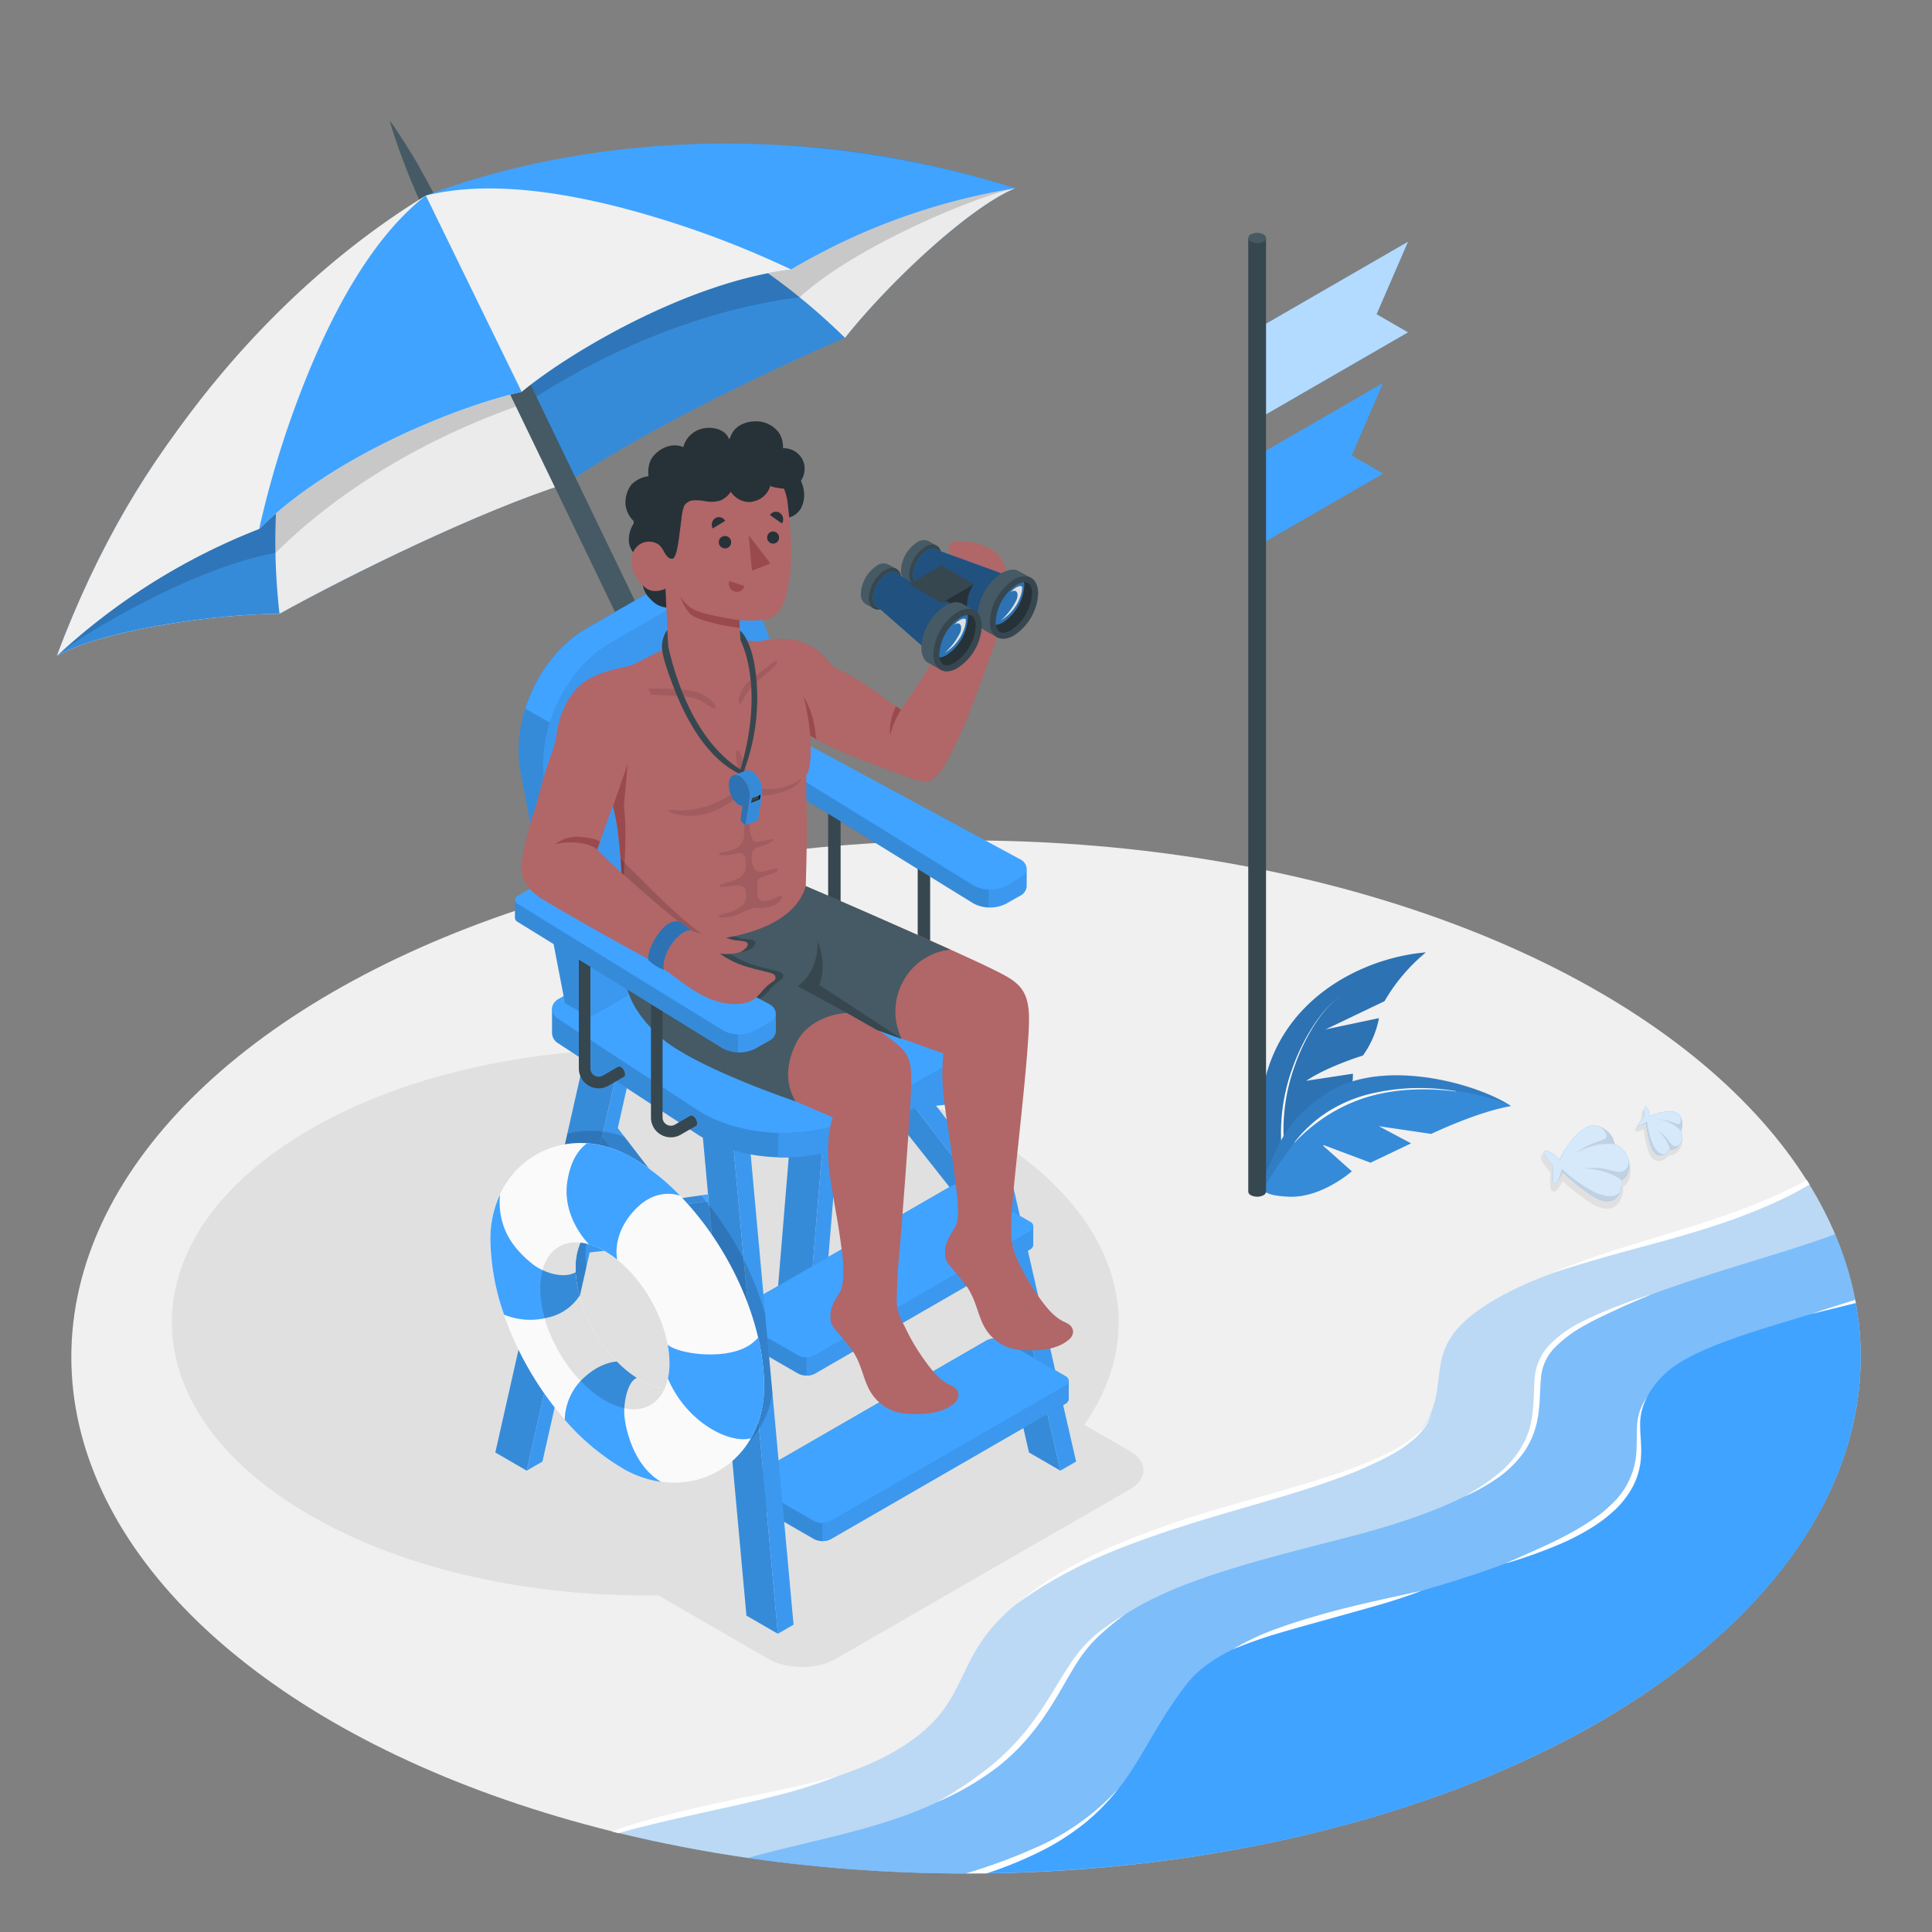 <svg xmlns="http://www.w3.org/2000/svg" viewBox="0 0 500 500"><rect x="0" y="0" width="500" height="500" fill="#808080" stroke="none"/><g id="freepik--Floor--inject-74"><g id="freepik--Beach--inject-74"><ellipse id="freepik--Sand--inject-74" cx="250" cy="351.18" rx="231.54" ry="133.68" style="fill:#f0f0f0"></ellipse><g id="freepik--Sea--inject-74"><path d="M413.73,445.71c65.46-37.8,83.51-92.59,54.19-139.77-23,13.59-59,17.71-80.65,30.16-22.06,12.72-9.88,21.27-19.94,34.7s-64.77,18.94-96.22,38.55c-28.1,17.53-16.05,29.87-39,43.55-19.47,11.59-52.53,14.26-73.26,21.19C243.26,495,344.81,485.5,413.73,445.71Z" style="fill:#40A3FF;opacity:0.3"></path><path d="M413.73,445.71c59.32-34.25,79.72-82.46,61.21-126.31-13.65,5.11-29.89,9-50.09,16.5-30.78,11.45-26.66,20.39-28,31-1.58,12.93-14.82,22.5-49.27,31.25-31.4,8-51.88,13.44-65.69,27-11,10.78-7.87,21.35-31,36.55-16.6,10.91-37.83,13.65-57.47,19.16C269.81,491.88,354,480.18,413.73,445.71Z" style="fill:#40A3FF;opacity:0.5"></path><path d="M480.15,336.6c-21.08,6.6-41.29,11.35-49.33,19-16,15.26,7.06,26.88-27.67,43.33-38.27,18.13-82.76,19.7-96,36.86-16.51,21.33-13.2,35.39-54.08,49,58.25-.43,116.26-13.47,160.71-39.13C465.37,415.89,487.5,375.49,480.15,336.6Z" style="fill:#40A3FF"></path><path d="M217,459.57a126.39,126.39,0,0,1-16.89,5.34c-5.72,1.48-11.48,2.73-17.23,4s-11.5,2.54-17.19,4l-2.14.54-2.12.6-1.37.37-1.71-.42c2.3-.86,4.64-1.62,7-2.32,5.67-1.7,11.43-3.05,17.18-4.35s11.54-2.45,17.3-3.66S211.33,461.2,217,459.57Z" style="fill:#fff"></path><path d="M262.41,415.61a91.9,91.9,0,0,1,12.36-8.79A124.92,124.92,0,0,1,288.33,400a249.46,249.46,0,0,1,28.66-10c9.7-2.83,19.45-5.44,29-8.62a97.71,97.71,0,0,0,13.94-5.69,33.79,33.79,0,0,0,6.29-4.06,12.17,12.17,0,0,0,4.17-6.1A10,10,0,0,1,369,369a16,16,0,0,1-2.48,2.91,33.86,33.86,0,0,1-6.2,4.44,97.42,97.42,0,0,1-13.9,6.18c-9.52,3.49-19.29,6.14-29,9s-19.29,5.86-28.63,9.61a125.67,125.67,0,0,0-13.66,6.4A104.22,104.22,0,0,0,262.41,415.61Z" style="fill:#fff"></path><path d="M468.31,306.55a85.71,85.71,0,0,1-8.87,4.61c-3.72,1.69-7.51,3.2-11.35,4.58-7.69,2.71-15.53,4.91-23.37,7-3.92,1.06-7.83,2.13-11.72,3.27s-7.77,2.31-11.63,3.59c3.72-1.63,7.55-3,11.39-4.36s7.73-2.51,11.61-3.71c7.76-2.41,15.56-4.65,23.17-7.37q5.71-2,11.26-4.46a90.75,90.75,0,0,0,8.79-4.34C467.84,305.78,468.08,306.16,468.31,306.55Z" style="fill:#fff"></path><path d="M291.12,417.83a73.52,73.52,0,0,0-6.72,5.54,35.41,35.41,0,0,0-5.48,6.62c-1.54,2.42-3,5-4.44,7.48s-3,5-4.7,7.43a64.2,64.2,0,0,1-5.56,6.87,55.67,55.67,0,0,1-6.56,5.92,72.79,72.79,0,0,1-15.21,8.72,102.38,102.38,0,0,0,14.4-9.73A64,64,0,0,0,268.43,444c3.36-4.69,6.07-9.84,9.43-14.69a33.31,33.31,0,0,1,6-6.49A58,58,0,0,1,291.12,417.83Z" style="fill:#fff"></path><path d="M427.52,334.92c-2.95,1.29-5.95,2.49-8.87,3.86s-5.84,2.68-8.62,4.27a32.77,32.77,0,0,0-7.55,5.62,12.5,12.5,0,0,0-3.69,8.13c-.28,3.14-.2,6.43-.75,9.7a21.9,21.9,0,0,1-3.59,9.22,27.85,27.85,0,0,1-7,6.88,49.75,49.75,0,0,1-8.5,4.71l2.07-1.25c.69-.43,1.41-.78,2.06-1.26A45.4,45.4,0,0,0,387,382a26.93,26.93,0,0,0,6.41-6.94c.42-.66.75-1.37,1.13-2s.61-1.44.91-2.16.48-1.48.65-2.24.35-1.53.43-2.31c.47-3.11.39-6.31.64-9.6a14.08,14.08,0,0,1,4.21-9.07,31.31,31.31,0,0,1,8.08-5.65c2.91-1.48,5.9-2.74,8.91-3.91S424.44,335.87,427.52,334.92Z" style="fill:#fff"></path><path d="M289.45,462.89a56.11,56.11,0,0,1-8.36,8.66,64.78,64.78,0,0,1-10.07,6.7,100.46,100.46,0,0,1-15.72,6.58c-1.77,0-3.54,0-5.31,0a146.5,146.5,0,0,0,20.44-7.75A63.93,63.93,0,0,0,289.45,462.89Z" style="fill:#fff"></path><path d="M319.08,426.84a62.09,62.09,0,0,1,11.65-5.44c4-1.47,8.13-2.7,12.25-3.85s8.28-2.15,12.44-3.1,8.33-1.84,12.51-2.77c-4,1.54-8.08,2.83-12.19,4s-8.22,2.31-12.32,3.45-8.21,2.27-12.29,3.48A116.27,116.27,0,0,0,319.08,426.84Z" style="fill:#fff"></path><path d="M389.54,404.66c4.75-2.17,9.58-4.15,14.2-6.49a75,75,0,0,0,6.73-3.79c1.1-.68,2.14-1.43,3.18-2.16s2-1.58,2.92-2.47a20.08,20.08,0,0,0,6.84-13c.27-2.52.09-5.13.26-7.77a13.47,13.47,0,0,1,2.59-7.38,13.91,13.91,0,0,0-1.78,7.41c0,2.56.39,5.16.22,7.85a18.79,18.79,0,0,1-2.08,7.77,23.72,23.72,0,0,1-4.93,6.36,37.64,37.64,0,0,1-6.39,4.74,62.06,62.06,0,0,1-7,3.63A129.26,129.26,0,0,1,389.54,404.66Z" style="fill:#fff"></path><path d="M480.29,337.21l-.64.17-11,2.71c3.56-1.27,7.18-2.32,10.77-3.48l.7-.22C480.19,336.66,480.24,336.94,480.29,337.21Z" style="fill:#fff"></path></g></g></g><g id="freepik--Shadow--inject-74"><path d="M292.36,375.51l-11.75-6.78c17.84-25.52,8.84-55.83-27-76.52-47.85-27.62-125.41-27.62-173.25,0s-47.85,72.4,0,100c24.78,14.3,57.53,21.18,90,20.67l28.53,16.47c4.78,2.76,12.54,2.76,17.32,0l76.13-43.87C297.14,382.75,297.14,378.27,292.36,375.51Z" style="fill:#e0e0e0"></path></g><g id="freepik--Plant--inject-74"><g id="freepik--Plants--inject-74"><path d="M358.31,259.1,343,266.43l13.87-2.93a24.23,24.23,0,0,1-4.15,9.66s-9.3,2.86-14.68,6.56l12.08-1.84a13,13,0,0,1-1.29,6c-.12.26-.24.52-.37.78-.9,1.74-2.31,5.09-4.42,9h0a61,61,0,0,1-6.37,9.67,41.27,41.27,0,0,1-3.89,4.19c-.08.09-.17.16-.26.25-1.91-1.76-5,.85-7.09-.87-.8-3.6-.81-15.41,0-22.15,3-25.81,26.17-36.92,42.58-38.27A46.68,46.68,0,0,0,358.31,259.1Z" style="fill:#40A3FF"></path><path d="M358.31,259.1,343,266.43l13.87-2.93a24.23,24.23,0,0,1-4.15,9.66s-9.3,2.86-14.68,6.56l12.08-1.84a13,13,0,0,1-1.29,6c-.12.26-.24.52-.37.78-.9,1.74-2.31,5.09-4.42,9h0a61,61,0,0,1-6.37,9.67,41.27,41.27,0,0,1-3.89,4.19c-.08.09-.17.16-.26.25-1.91-1.76-5,.85-7.09-.87-.8-3.6-.81-15.41,0-22.15,3-25.81,26.17-36.92,42.58-38.27A46.68,46.68,0,0,0,358.31,259.1Z" style="opacity:0.3"></path><path d="M347.22,257.68a19.47,19.47,0,0,0-4.27,3.78,39.11,39.11,0,0,0-3.32,4.67,52.58,52.58,0,0,0-4.78,10.36A48.43,48.43,0,0,0,332.62,299h0a.37.37,0,1,1-.74.11h0a48.84,48.84,0,0,1,2.62-22.71,52.1,52.1,0,0,1,5-10.34,39.32,39.32,0,0,1,3.4-4.63A19.79,19.79,0,0,1,347.22,257.68Z" style="fill:#fafafa"></path><path d="M391.05,286.24h0c-.5.16-7,.89-20.66,7.21l-13.56-2,8.35,4.45-10.49,5L342,296.13l7.85,7s-7.87,7-16.4,6.57c-4.7-.23-6.59-1-7-2.65-.28-1.15,2.15-5.36,3.87-9.4s5.45-10,13.47-15a26.82,26.82,0,0,1,6.94-3C364.88,275.69,383.38,281.2,391.05,286.24Z" style="fill:#40A3FF"></path><path d="M391.05,286.24h0c-.5.16-7,.89-20.66,7.21l-13.56-2,8.35,4.45-10.49,5L342,296.13l7.85,7s-7.87,7-16.4,6.57c-4.7-.23-6.59-1-7-2.65-.28-1.15,2.15-5.36,3.87-9.4s5.45-10,13.47-15a26.82,26.82,0,0,1,6.94-3C364.88,275.69,383.38,281.2,391.05,286.24Z" style="opacity:0.15"></path><path d="M343.64,287.89h0a40.31,40.31,0,0,0-8.6,7.76h0a122.32,122.32,0,0,0-8.17,12.14,2.38,2.38,0,0,1-.39-.78c-.28-1.15,2.15-5.36,3.87-9.4s5.45-10,13.47-15a26.82,26.82,0,0,1,6.94-3c14.16-4,32.66,1.55,40.33,6.59-13.13-5.62-30.94-5.84-43.11-.65A27.66,27.66,0,0,0,343.64,287.89Z" style="opacity:0.1"></path><path d="M376.77,282.39a55,55,0,0,0-22.81.86,36.71,36.71,0,0,0-10.54,4.61,34.9,34.9,0,0,0-8.43,7.78,0,0,0,0,0,0,.05s0,0,.06,0a44.74,44.74,0,0,1,8.77-7.2,42.21,42.21,0,0,1,10.31-4.66A48.35,48.35,0,0,1,365.35,282a64.07,64.07,0,0,1,11.41.47s0,0,0,0S376.79,282.39,376.77,282.39Z" style="fill:#fafafa"></path></g></g><g id="freepik--Flag--inject-74"><g id="freepik--Flags--inject-74"><polygon points="325.44 85.05 364.39 62.56 356.26 81.32 364.39 86.01 325.44 108.5 325.44 85.05" style="fill:#40A3FF"></polygon><polygon points="325.44 85.05 364.39 62.56 356.26 81.32 364.39 86.01 325.44 108.5 325.44 85.05" style="fill:#fff;opacity:0.6"></polygon><polygon points="325.44 117.89 357.94 99.12 349.81 117.88 357.94 122.57 325.44 141.34 325.44 117.89" style="fill:#40A3FF"></polygon><path d="M323.05,61.6V308.39a1.13,1.13,0,0,0,.68.93,3.58,3.58,0,0,0,3.25,0,1.13,1.13,0,0,0,.67-.93V61.6Z" style="fill:#37474f"></path><path d="M323.73,62.53a3.58,3.58,0,0,0,3.25,0,1,1,0,0,0,0-1.87,3.58,3.58,0,0,0-3.25,0A1,1,0,0,0,323.73,62.53Z" style="fill:#455a64"></path></g></g><g id="freepik--Character--inject-74"><g id="freepik--Umbrella--inject-74"><path d="M262.74,48.72c-11.65,4.78-32.43,24.07-44.05,38.71-19.79,8.42-52.9,24.49-72.14,37.71L131.88,95.07,110.19,50.62C161.87,36.73,204.09,30.34,262.74,48.72Z" style="fill:#40A3FF"></path><path d="M262.74,48.72c-11.65,4.78-32.43,24.07-44.05,38.71-19.79,8.42-52.9,24.49-72.14,37.71L131.88,95.07,110.19,50.62C161.87,36.73,204.09,30.34,262.74,48.72Z" style="opacity:0.15"></path><path d="M262.74,48.72c-11.65,4.78-32.43,24.07-44.05,38.71-34.53-33.8-73-44.22-104.57-37.69A344.3,344.3,0,0,1,262.74,48.72Z" style="fill:#ebebeb"></path><path d="M131.88,95.08l4.47,9.16c17.33-11.45,42.51-23.74,70.59-27.31,14.88-13.63,46.87-26.56,55.8-28.21C262.74,48.72,203.4,45.2,131.88,95.08Z" style="opacity:0.15"></path><path d="M14.7,169.74c10.94-6.25,38.93-10.75,57.63-10.9,18.81-10.42,52-26.67,74.22-33.7L131.88,95.07,110.19,50.62C67.44,82.81,36.31,112.2,14.7,169.74Z" style="fill:#40A3FF"></path><path d="M14.7,169.74c10.94-6.25,38.93-10.75,57.63-10.9,18.81-10.42,52-26.67,74.22-33.7L131.88,95.07,110.19,50.62C67.44,82.81,36.31,112.2,14.7,169.74Z" style="fill:#ebebeb"></path><path d="M14.7,169.74c10.94-6.25,38.93-10.75,57.63-10.9-5.4-48,10-84.72,34.64-105.62A344.4,344.4,0,0,0,14.7,169.74Z" style="fill:#40A3FF"></path><path d="M14.7,169.74c10.94-6.25,38.93-10.75,57.63-10.9-5.4-48,10-84.72,34.64-105.62A344.4,344.4,0,0,0,14.7,169.74Z" style="opacity:0.15"></path><path d="M131.88,95.08l4.47,9.16c-19.69,6.61-45,19-65.07,38.87-19.9,3.35-49.78,20.6-56.58,26.63C14.7,169.74,48.55,120.75,131.88,95.08Z" style="opacity:0.15"></path><path d="M117,57.44,218.15,267.05a1.5,1.5,0,0,1-.26,1.46,4.64,4.64,0,0,1-3.75,1.82,1.48,1.48,0,0,1-1.31-.71L111.72,60Z" style="fill:#455a64"></path><path d="M114.5,59.44l-.52.15-.6.17c-.17,0-.39.08-.54.09-.8.13-.66-.31-.91-.67-.36-.78-.89-1.88-1.51-3.21-1.24-2.67-2.83-6.26-4.32-9.89-.74-1.82-1.45-3.65-2.09-5.39-.32-.86-.65-1.69-.92-2.5s-.54-1.56-.78-2.26-.43-1.35-.62-1.92-.34-1.08-.46-1.5c-.25-.83-.37-1.32-.37-1.32s.3.4.8,1.11c.25.36.55.79.88,1.29s.73,1.07,1.12,1.69l1.29,2c.46.71.9,1.48,1.39,2.27,1,1.58,2,3.27,2.91,5,1.93,3.42,3.74,6.9,5.06,9.53l1.58,3.18c.13.42.56.58,0,1.13a5,5,0,0,1-.41.36l-.51.37Z" style="fill:#455a64"></path><path d="M262.74,48.72a165.19,165.19,0,0,0-58,21C178.09,73,147.64,91,135,101.41L110.19,50.62C148.78,36.06,204.09,30.34,262.74,48.72Z" style="fill:#40A3FF"></path><path d="M204.74,69.74C178.09,73,147.64,91,135,101.41L110.19,50.62c18.69-4.69,42.42.33,61.33,6.19A250.3,250.3,0,0,1,204.74,69.74Z" style="fill:#f0f0f0"></path><path d="M14.8,169.69A165.33,165.33,0,0,1,67.07,136.9c19-19,51.89-31.91,67.9-35.49L110.19,50.62C75,72.07,36.42,112.15,14.8,169.69Z" style="fill:#f0f0f0"></path><path d="M67.07,136.9c19-19,51.89-31.91,67.9-35.49L110.19,50.62C95,62.46,84.34,84.26,77.32,102.76A249.93,249.93,0,0,0,67.07,136.9Z" style="fill:#40A3FF"></path></g><g id="freepik--character--inject-74"><g id="freepik--Bench--inject-74"><polygon points="237.87 251.61 266.3 375.9 274.43 380.6 245.99 256.3 237.87 251.61" style="fill:#40A3FF"></polygon><polygon points="237.87 251.61 266.3 375.9 274.43 380.6 245.99 256.3 237.87 251.61" style="opacity:0.15"></polygon><polygon points="274.43 380.6 278.49 378.25 250.05 253.95 245.99 256.3 274.43 380.6" style="fill:#40A3FF"></polygon><polygon points="274.43 380.6 278.49 378.25 250.05 253.95 245.99 256.3 274.43 380.6" style="opacity:0.07"></polygon><polygon points="209.43 235.19 201.31 333.69 209.43 338.38 217.56 239.88 209.43 235.19" style="fill:#40A3FF"></polygon><polygon points="209.43 235.19 201.31 333.69 209.43 338.38 217.56 239.88 209.43 235.19" style="opacity:0.15"></polygon><polygon points="213.5 336.04 209.43 338.38 217.56 239.88 221.62 237.54 213.5 336.04" style="fill:#40A3FF"></polygon><polygon points="213.5 336.04 209.43 338.38 217.56 239.88 221.62 237.54 213.5 336.04" style="opacity:0.07"></polygon><polygon points="219.99 257.24 247.25 292.65 249.72 303.45 215.93 259.58 219.99 257.24" style="fill:#40A3FF"></polygon><polygon points="219.99 257.24 247.25 292.65 249.72 303.45 215.93 259.58 219.99 257.24" style="opacity:0.07"></polygon><polygon points="215.93 259.58 249.72 303.45 252.56 315.85 214.19 267.31 215.93 259.58" style="fill:#40A3FF"></polygon><polygon points="215.93 259.58 249.72 303.45 252.56 315.85 214.19 267.31 215.93 259.58" style="opacity:0.15"></polygon><polygon points="243.47 276.12 214.22 280.35 213.48 289.33 245.69 285.79 243.47 276.12" style="fill:#40A3FF"></polygon><polygon points="243.47 276.12 214.22 280.35 213.48 289.33 245.69 285.79 243.47 276.12" style="opacity:0.07"></polygon><polygon points="243.08 274.42 243.47 276.12 230.16 278.05 234.21 275.7 243.08 274.42" style="fill:#40A3FF"></polygon><polygon points="222.19 277.44 223.44 279.02 214.22 280.35 218.28 278 222.19 277.44" style="fill:#40A3FF"></polygon><polygon points="222.19 277.44 223.44 279.02 214.22 280.35 218.28 278 222.19 277.44" style="opacity:0.2"></polygon><path d="M229.08,281.35a2.87,2.87,0,0,1,1.3,2.24c0,.83-.58,1.17-1.3.75a2.85,2.85,0,0,1-1.29-2.24C227.79,281.27,228.37,280.94,229.08,281.35Z" style="fill:#455a64"></path><path d="M276.55,357.37a1.52,1.52,0,0,0-.89-1.25l-16-9.22a4.79,4.79,0,0,0-4.33,0l-60.66,35a1.53,1.53,0,0,0-.9,1.25v4.69a1.52,1.52,0,0,0,.9,1.25l16,9.23a4.79,4.79,0,0,0,4.33,0l60.66-35a1.49,1.49,0,0,0,.89-1.25Z" style="fill:#40A3FF"></path><path d="M276.55,357.37a1.52,1.52,0,0,0-.89-1.25l-16-9.22a4.79,4.79,0,0,0-4.33,0l-60.66,35a1.53,1.53,0,0,0-.9,1.25v4.69a1.52,1.52,0,0,0,.9,1.25l16,9.23a4.79,4.79,0,0,0,4.33,0l60.66-35a1.49,1.49,0,0,0,.89-1.25Z" style="opacity:0.15"></path><path d="M194.69,384.42l16,9.23a4.79,4.79,0,0,0,4.33,0l60.66-35a1.32,1.32,0,0,0,0-2.5l-16-9.22a4.79,4.79,0,0,0-4.33,0l-60.66,35A1.32,1.32,0,0,0,194.69,384.42Z" style="fill:#40A3FF"></path><path d="M276.56,357.37v4.69a1.51,1.51,0,0,1-.9,1.25l-60.66,35a4.49,4.49,0,0,1-2.17.51v-4.68a4.38,4.38,0,0,0,2.17-.52l60.66-35A1.52,1.52,0,0,0,276.56,357.37Z" style="fill:#40A3FF"></path><path d="M276.56,357.37v4.69a1.51,1.51,0,0,1-.9,1.25l-60.66,35a4.49,4.49,0,0,1-2.17.51v-4.68a4.38,4.38,0,0,0,2.17-.52l60.66-35A1.52,1.52,0,0,0,276.56,357.37Z" style="opacity:0.07"></path><path d="M267.39,317.43a1.52,1.52,0,0,0-.89-1.25l-16-9.23a4.79,4.79,0,0,0-4.33,0l-55.62,32.1a1.52,1.52,0,0,0-.9,1.25V345a1.53,1.53,0,0,0,.9,1.25l16,9.23a4.79,4.79,0,0,0,4.33,0l55.62-32.1a1.54,1.54,0,0,0,.89-1.25Z" style="fill:#40A3FF"></path><path d="M267.39,317.43a1.52,1.52,0,0,0-.89-1.25l-16-9.23a4.79,4.79,0,0,0-4.33,0l-55.62,32.1a1.52,1.52,0,0,0-.9,1.25V345a1.53,1.53,0,0,0,.9,1.25l16,9.23a4.79,4.79,0,0,0,4.33,0l55.62-32.1a1.54,1.54,0,0,0,.89-1.25Z" style="opacity:0.15"></path><path d="M190.57,341.55l16,9.22a4.73,4.73,0,0,0,4.33,0l55.62-32.09a1.32,1.32,0,0,0,0-2.5l-16-9.23a4.79,4.79,0,0,0-4.33,0l-55.62,32.1A1.32,1.32,0,0,0,190.57,341.55Z" style="fill:#40A3FF"></path><path d="M267.39,317.43v4.69a1.51,1.51,0,0,1-.9,1.25l-55.61,32.1a4.49,4.49,0,0,1-2.17.51V351.3a4.38,4.38,0,0,0,2.17-.52l55.61-32.1A1.52,1.52,0,0,0,267.39,317.43Z" style="fill:#40A3FF"></path><path d="M267.39,317.43v4.69a1.51,1.51,0,0,1-.9,1.25l-55.61,32.1a4.49,4.49,0,0,1-2.17.51V351.3a4.38,4.38,0,0,0,2.17-.52l55.61-32.1A1.52,1.52,0,0,0,267.39,317.43Z" style="opacity:0.07"></path><polygon points="181 284.44 193.18 418.12 201.31 422.81 189.12 289.13 181 284.44" style="fill:#40A3FF"></polygon><polygon points="181 284.44 193.18 418.12 201.31 422.81 189.12 289.13 181 284.44" style="opacity:0.15"></polygon><polygon points="201.31 422.81 205.37 420.46 193.18 286.79 189.12 289.13 201.31 422.81" style="fill:#40A3FF"></polygon><polygon points="201.31 422.81 205.37 420.46 193.18 286.79 189.12 289.13 201.31 422.81" style="opacity:0.07"></polygon><polygon points="152.56 268.02 128.19 375.9 136.32 380.6 160.69 272.72 152.56 268.02" style="fill:#40A3FF"></polygon><polygon points="152.56 268.02 128.19 375.9 136.32 380.6 160.69 272.72 152.56 268.02" style="opacity:0.15"></polygon><polygon points="140.38 378.25 136.32 380.6 160.69 272.72 164.75 270.37 140.38 378.25" style="fill:#40A3FF"></polygon><polygon points="140.38 378.25 136.32 380.6 160.69 272.72 164.75 270.37 140.38 378.25" style="opacity:0.07"></polygon><polygon points="159.88 291.95 184.61 324.08 185.4 332.69 155.81 294.29 159.88 291.95" style="fill:#40A3FF"></polygon><polygon points="159.88 291.95 184.61 324.08 185.4 332.69 155.81 294.29 159.88 291.95" style="opacity:0.07"></polygon><polygon points="155.81 294.29 185.4 332.69 186.32 342.81 154.07 302.02 155.81 294.29" style="fill:#40A3FF"></polygon><polygon points="155.81 294.29 185.4 332.69 186.32 342.81 154.07 302.02 155.81 294.29" style="opacity:0.15"></polygon><polygon points="183.4 310.83 151.02 315.5 148.99 324.52 184.3 320.64 183.4 310.83" style="fill:#40A3FF"></polygon><polygon points="183.4 310.83 151.02 315.5 148.99 324.52 184.3 320.64 183.4 310.83" style="opacity:0.07"></polygon><polygon points="183.24 309.09 183.4 310.82 170.04 312.75 174.09 310.41 183.24 309.09" style="fill:#40A3FF"></polygon><polygon points="162.07 312.14 163.32 313.73 151.02 315.5 155.09 313.15 162.07 312.14" style="fill:#40A3FF"></polygon><polygon points="162.07 312.14 163.32 313.73 151.02 315.5 155.09 313.15 162.07 312.14" style="opacity:0.2"></polygon><path d="M169,316.06a2.85,2.85,0,0,1,1.3,2.24c0,.83-.58,1.16-1.3.75a2.85,2.85,0,0,1-1.29-2.24C167.67,316,168.25,315.65,169,316.06Z" style="fill:#455a64"></path><path d="M230.55,262.38l-1.61-2.79,3.91-2.26a9.31,9.31,0,0,0,4.65-8V213.37h3.22v35.92a12.57,12.57,0,0,1-6.26,10.84Z" style="fill:#37474f"></path><path d="M207.37,252.27l-1.61-2.79,3.92-2.26a9.35,9.35,0,0,0,4.64-8.05V200.93h3.23v38.24A12.58,12.58,0,0,1,211.29,250Z" style="fill:#37474f"></path><path d="M265.7,224.73a3,3,0,0,0-1.84-2.43l-56.8-30.68a4,4,0,0,0-3.49,0l-4.66,2.69a1.28,1.28,0,0,0-.73,1c0,.38,0,4.36,0,4.74a1.26,1.26,0,0,0,.7,1l52.94,32.68a9.22,9.22,0,0,0,8.59.13l3.52-2a3,3,0,0,0,1.77-2.42C265.7,228.6,265.71,225.58,265.7,224.73Z" style="fill:#40A3FF"></path><path d="M255.88,230.2v4.69a8.53,8.53,0,0,1-4.06-1.11L198.87,201.1a1.27,1.27,0,0,1-.69-1c0-.37,0-4.17,0-4.71a1.27,1.27,0,0,0,.69,1l52.95,32.68A8.34,8.34,0,0,0,255.88,230.2Z" style="opacity:0.15"></path><path d="M265.7,224.74v4.7a3,3,0,0,1-1.77,2.43l-3.53,2a8.63,8.63,0,0,1-4.52,1V230.2a8.61,8.61,0,0,0,4.52-1l3.53-2A3,3,0,0,0,265.7,224.74Z" style="opacity:0.07"></path><path d="M248.09,249.64l-42.32-21.57a10.36,10.36,0,0,0-8.79.24l-52.27,30.18a3.18,3.18,0,0,0-1.84,2.63c0,.94,0,5.35,0,6.33a3.24,3.24,0,0,0,1.68,2.61l35.83,23.44c11.56,7.55,30.62,8.08,42.58,1.18l25.75-14.87c5.81-3.35,8.72-7.59,8.78-11.79,0-1.1,0-5.45,0-6.53C257.46,257.12,254.32,252.81,248.09,249.64Z" style="fill:#40A3FF"></path><path d="M248.09,249.64l-42.32-21.57a10.36,10.36,0,0,0-8.79.24l-52.27,30.18a3.18,3.18,0,0,0-1.84,2.63c0,.94,0,5.35,0,6.33a3.24,3.24,0,0,0,1.68,2.61l35.83,23.44c11.56,7.55,30.62,8.08,42.58,1.18l25.75-14.87c5.81-3.35,8.72-7.59,8.78-11.79,0-1.1,0-5.45,0-6.53C257.46,257.12,254.32,252.81,248.09,249.64Z" style="opacity:0.15"></path><path d="M180.38,287.18c11.56,7.55,30.62,8.08,42.58,1.18l25.75-14.87c12-6.9,11.68-17.58-.62-23.85l-42.32-21.57a10.36,10.36,0,0,0-8.79.24l-52.27,30.18c-2.38,1.37-2.45,3.74-.16,5.25Z" style="fill:#40A3FF"></path><path d="M257.49,268c-.06,4.19-3,8.43-8.78,11.79L223,294.68c-6,3.49-13.88,5.07-21.65,4.82v-6.3c7.78.24,15.62-1.35,21.65-4.84l25.75-14.87c5.76-3.33,8.68-7.52,8.78-11.68C257.5,263.25,257.51,267,257.49,268Z" style="fill:#40A3FF"></path><path d="M257.49,268c-.06,4.19-3,8.43-8.78,11.79L223,294.68c-6,3.49-13.88,5.07-21.65,4.82v-6.3c7.78.24,15.62-1.35,21.65-4.84l25.75-14.87c5.76-3.33,8.68-7.52,8.78-11.68C257.5,263.25,257.51,267,257.49,268Z" style="opacity:0.07"></path><path d="M205.37,232.85l-5.85-64.23c-.61-6.6-3.39-11.31-7.45-13.66l-6.32-3.64c-4.39-2.56-10.27-2.35-16.5,1.24l-17.63,10.18c-12,6.91-19.54,23.49-16.93,37l11.53,59.88,6.34,3.66Z" style="fill:#40A3FF"></path><path d="M205.37,232.85l-5.85-64.23c-.61-6.6-3.39-11.31-7.45-13.66l-6.32-3.64c-4.39-2.56-10.27-2.35-16.5,1.24l-17.63,10.18c-12,6.91-19.54,23.49-16.93,37l11.53,59.88,6.34,3.66Z" style="opacity:0.15"></path><path d="M185.75,151.32l6.05,3.49c-4.36-2.38-10.12-2.09-16.21,1.42L158,166.41c-7.31,4.22-13,12.07-15.69,20.63l-6.34-3.66c2.7-8.56,8.37-16.41,15.69-20.63l17.63-10.18C175.48,149,181.36,148.76,185.75,151.32Z" style="fill:#40A3FF"></path><path d="M205.37,232.85l-5.85-64.23c-1.26-13.75-12-19.3-23.93-12.39L158,166.41c-12,6.9-19.54,23.49-16.93,37.05l11.52,59.87Z" style="fill:#40A3FF"></path><path d="M205.37,232.85l-5.85-64.23c-1.26-13.75-12-19.3-23.93-12.39L158,166.41c-12,6.9-19.54,23.49-16.93,37.05l11.52,59.87Z" style="opacity:0.07"></path></g><g id="freepik--character--inject-74"><g id="freepik--Bottom--inject-74"><path d="M276.68,342.78a7.78,7.78,0,0,0-1.34-.71c-2.84-1.38-4.81-4.08-6.61-6.58a52.15,52.15,0,0,1-4.87-8.32,17.84,17.84,0,0,1-2.14-7.05,65.91,65.91,0,0,1,.39-9.63c.45-6.92,4.18-37.33,4.2-46.78,0-8-3.07-9.71-8.95-12.65-10.11-5.07-48.83-21.73-48.83-21.73L161.15,238c.69,16-.77,20.14,16.45,32.82,8.12,6,37.93,18.32,37.93,18.32s-2.05,5.21-.86,14.32c.64,4.88,2.1,12.22,2.7,16.6s1.45,9.25.43,13.32c-.44,1.73-3.35,4.18-2.83,8.27.21,1.67,1.41,2.55,2.33,3.73s1.75,2.06,2.75,3.38c4,5.2,2.95,10.69,8.13,14.68,3.23,2.5,6.39,2.51,9.54,2.5s6.85-.66,9.33-2.87a2.78,2.78,0,0,0,1-2,2.48,2.48,0,0,0-1-2,8.16,8.16,0,0,0-1.34-.71c-2.84-1.38-4.82-4.08-6.61-6.58a52.21,52.21,0,0,1-4.88-8.32c-.56-1.2-2.19-3.33-2.13-7.05.05-2.86.08-5.5.36-8.71,1.17-13.33,2.78-35.18,3.21-43.34.37-7.24.46-10.6-2.81-13.52a47.37,47.37,0,0,0-5.8-4.34l17.11,6.13a52.66,52.66,0,0,0,.07,11.27c.67,5.75,2.08,14,2.75,19.62.64,5.37,1.51,10.45.49,13.4-.58,1.69-3.35,4.18-2.83,8.26.22,1.67,1.41,2.56,2.33,3.73s1.76,2.07,2.76,3.39c4,5.2,2.94,10.69,8.12,14.68,3.24,2.49,6.39,2.51,9.54,2.49s6.85-.65,9.33-2.86a2.76,2.76,0,0,0,1-2A2.43,2.43,0,0,0,276.68,342.78Z" style="fill:#b16668"></path><path d="M227,266.58l-7.82-4.43s-9.78.23-13.45,8.45c-2.15,4.8-2.62,9.74.16,14.43,0,0-27.42-9.19-35.69-17.25s-9.39-13.6-9.3-27l47.6-11.46s8.28,3.49,22.64,9.85c6.07,2.68,14.83,6.6,14.83,6.6a15.63,15.63,0,0,0-11.17,6.49,16.29,16.29,0,0,0-1.46,16.58Z" style="fill:#455a64"></path><path d="M160.93,243c2.7,1.51,5,2.79,6.47,3.54a79.86,79.86,0,0,1,10.29,6.74c3.55,2.61,7.46,5.16,11.88,6,2.22.41,5.18.41,7.16-.84a11.78,11.78,0,0,0,2.43-2.25,13,13,0,0,1,2.41-2.27c.5-.33,1.1-.68,1.13-1.27a1.12,1.12,0,0,0-.53-.93,3.19,3.19,0,0,0-1-.39c-2.31-.59-4.65-1.11-6.9-1.87a22.4,22.4,0,0,1-6-3.09,12.19,12.19,0,0,0,5.1-.33,4,4,0,0,0,2-1.55c.46-.8-.4-1.27-1-1.31s-1.17-.15-1.77-.2c-1.81-.16-3.44-1.15-5.22-1.53-1.54-.32-4-.23-5.52-.62-1-.25-3.11-1.8-5.49-3.7l-15.47,3.72C160.92,241.54,160.92,242.26,160.93,243Z" style="fill:#37474f"></path><path d="M219.21,262.15,206.4,255.2s5.25-2.93,5.25-11.61c0,0,2.54,6.23.38,11.3l21.34,14L227,266.58Z" style="fill:#37474f"></path></g><path d="M258.25,143.58c-2.11-2.47-8.42-4.13-11.58-3.41a2,2,0,0,0-.89,2.86c1.18,2.48,2.29,2.93,2.42,5.57a37.59,37.59,0,0,1,.1,4c0,.33-.54,1.94-.49,2.07a17.43,17.43,0,0,0-1.68-3.62,2.3,2.3,0,0,0-3.09-.87c-.44.3.33,1.34.6,3.46.34,2.7.2,4.61,1.27,7.33a4.66,4.66,0,0,1,.07,3.21c-1.75,5-7.25,12.52-11.76,19.48-4.29-2.52-9.69-7.69-17.47-11-3.43-4.13-7.8-9.29-19.43-6.64l5.33,19.26c8.4,6,14,8.91,30.23,14.7,3.79,1.36,6.74,2.73,8.55,2.14,2.45-.8,4.16-4.09,5.54-6.84a122.28,122.28,0,0,0,6.75-15.76c3.43-9.44,8.19-20.36,7.84-28.66C260.43,147.57,260.35,146,258.25,143.58Z" style="fill:#b16668"></path><path d="M211,189.45a22.77,22.77,0,0,0-3-9.13,76.53,76.53,0,0,1,1.61,10c.56.33,1.12.64,1.68.94C211.15,190.71,211.07,190.11,211,189.45Z" style="fill:#9a4a4d"></path><path d="M231.9,182.8a13.92,13.92,0,0,0-1.52,7.49,22.42,22.42,0,0,1,2.84-6.66C232.78,183.37,232.36,183.11,231.9,182.8Z" style="fill:#9a4a4d"></path><path d="M240.34,140.07a2.93,2.93,0,0,0-3,.28,9.26,9.26,0,0,0-4.18,7.24,3,3,0,0,0,1.18,2.68c.25.15,1.89,1,2.12,1.17a2.93,2.93,0,0,0,3-.29,9.22,9.22,0,0,0,4.18-7.23,3,3,0,0,0-1.2-2.69Z" style="fill:#455a64"></path><path d="M235.29,148.74c0,2.67,1.87,3.75,4.18,2.41a9.22,9.22,0,0,0,4.18-7.23c0-2.67-1.87-3.75-4.18-2.42A9.24,9.24,0,0,0,235.29,148.74Z" style="fill:#37474f"></path><path d="M265.9,150.81l-24.08-8.75h0a1.22,1.22,0,0,0-.49-.1,2.85,2.85,0,0,0-1.35.43,8.24,8.24,0,0,0-3.66,6.35c0,.49.09,1.53.79,1.85l21.53,12.87Z" style="fill:#40A3FF"></path><path d="M265.9,150.81l-24.08-8.75h0a1.22,1.22,0,0,0-.49-.1,2.85,2.85,0,0,0-1.35.43,8.24,8.24,0,0,0-3.66,6.35c0,.49.09,1.53.79,1.85l21.53,12.87Z" style="opacity:0.5"></path><path d="M263.72,147.84c-1.13-.65-2.69-.56-4.42.44A13.8,13.8,0,0,0,253,159.11c0,2,.68,3.34,1.77,4,.37.22,2.83,1.55,3.18,1.75,1.13.66,2.69.57,4.42-.43a13.8,13.8,0,0,0,6.26-10.83c0-2-.69-3.36-1.79-4C266.51,149.37,264.07,148.05,263.72,147.84Z" style="fill:#455a64"></path><path d="M256.15,160.83c0,4,2.81,5.61,6.26,3.61a13.8,13.8,0,0,0,6.26-10.83c0-4-2.8-5.61-6.26-3.62A13.86,13.86,0,0,0,256.15,160.83Z" style="fill:#37474f"></path><path d="M259.62,163.76c-1.74,0-1.93-2-1.93-2.93a12.34,12.34,0,0,1,5.49-9.5,4.19,4.19,0,0,1,2-.65c1.73,0,1.92,2,1.92,2.93a12.32,12.32,0,0,1-5.49,9.5,4.24,4.24,0,0,1-2,.65Z" style="fill:#263238"></path><path d="M265.07,151.55a5.61,5.61,0,0,0-.06-.85,4.44,4.44,0,0,0-1.83.63,12.34,12.34,0,0,0-5.49,9.5,5.91,5.91,0,0,0,.07.86,4.44,4.44,0,0,0,1.83-.63A12.34,12.34,0,0,0,265.07,151.55Z" style="fill:#40A3FF"></path><path d="M265.07,151.55a5.61,5.61,0,0,0-.06-.85,4.44,4.44,0,0,0-1.83.63,12.34,12.34,0,0,0-5.49,9.5,5.91,5.91,0,0,0,.07.86,4.44,4.44,0,0,0,1.83-.63A12.34,12.34,0,0,0,265.07,151.55Z" style="opacity:0.3"></path><path d="M261.57,153.26c1.18-1.42,2.69-1.9,2.93-1.37s-.5,5.65-5.46,8.67a17.33,17.33,0,0,0,4-5.23C263.78,153.62,263.09,152.23,261.57,153.26Z" style="fill:#e0e0e0"></path><path d="M229.91,146.09a2.91,2.91,0,0,0-2.95.29,9.22,9.22,0,0,0-4.18,7.23,3,3,0,0,0,1.18,2.68c.25.15,1.89,1,2.12,1.17a3,3,0,0,0,3-.28,9.26,9.26,0,0,0,4.18-7.24,3,3,0,0,0-1.2-2.69Z" style="fill:#455a64"></path><path d="M224.86,154.76c0,2.67,1.87,3.75,4.18,2.42a9.26,9.26,0,0,0,4.18-7.24c0-2.67-1.87-3.75-4.18-2.42A9.26,9.26,0,0,0,224.86,154.76Z" style="fill:#37474f"></path><path d="M251.3,159.24l-19.81-11.11-.06,0,0,0h0a1.14,1.14,0,0,0-.48-.1,2.85,2.85,0,0,0-1.36.43,8.27,8.27,0,0,0-3.66,6.35,2.34,2.34,0,0,0,.59,1.74L244,171.89Z" style="fill:#40A3FF"></path><path d="M251.3,159.24l-19.81-11.11-.06,0,0,0h0a1.14,1.14,0,0,0-.48-.1,2.85,2.85,0,0,0-1.36.43,8.27,8.27,0,0,0-3.66,6.35,2.34,2.34,0,0,0,.59,1.74L244,171.89Z" style="opacity:0.5"></path><path d="M251.05,158.87a3.78,3.78,0,0,1-.79-2.52A9.83,9.83,0,0,1,252,151.2L243.64,156a3.54,3.54,0,0,1,1.24-.38l6.42,3.6Z" style="fill:#263238"></path><path d="M249.12,156.27c-1.13-.65-2.7-.56-4.42.44a13.8,13.8,0,0,0-6.26,10.83c0,2,.67,3.34,1.77,4,.36.22,2.83,1.55,3.18,1.75,1.13.66,2.69.57,4.42-.43A13.83,13.83,0,0,0,254.07,162c0-2-.69-3.36-1.8-4C251.91,157.8,249.47,156.48,249.12,156.27Z" style="fill:#455a64"></path><path d="M241.55,169.26c0,4,2.8,5.61,6.26,3.61A13.83,13.83,0,0,0,254.07,162c0-4-2.81-5.61-6.26-3.62A13.83,13.83,0,0,0,241.55,169.26Z" style="fill:#37474f"></path><path d="M245,172.19c-1.73,0-1.92-2.05-1.92-2.93a12.31,12.31,0,0,1,5.49-9.5,4.13,4.13,0,0,1,2-.65c1.74,0,1.93,2,1.93,2.93a12.35,12.35,0,0,1-5.49,9.5,4.3,4.3,0,0,1-2,.65Z" style="fill:#263238"></path><path d="M250.47,160a5.61,5.61,0,0,0-.06-.85,4.39,4.39,0,0,0-1.83.63,12.31,12.31,0,0,0-5.49,9.5,7.47,7.47,0,0,0,.06.86,4.43,4.43,0,0,0,1.84-.63A12.34,12.34,0,0,0,250.47,160Z" style="fill:#40A3FF"></path><path d="M250.47,160a5.61,5.61,0,0,0-.06-.85,4.39,4.39,0,0,0-1.83.63,12.31,12.31,0,0,0-5.49,9.5,7.47,7.47,0,0,0,.06.86,4.43,4.43,0,0,0,1.84-.63A12.34,12.34,0,0,0,250.47,160Z" style="opacity:0.3"></path><path d="M247,161.69c1.17-1.42,2.69-1.9,2.93-1.37s-.51,5.65-5.46,8.67a17.33,17.33,0,0,0,4-5.23C249.18,162.05,248.48,160.66,247,161.69Z" style="fill:#e0e0e0"></path><polygon points="243.64 146.33 251.98 151.2 243.64 156.01 235.25 151.17 243.64 146.33" style="fill:#37474f"></polygon><path d="M163.43,125.39a7.47,7.47,0,0,1,5.32-2.19c.37,0,.36,2.17.65,2.39a2.94,2.94,0,0,1,.67.82,6.45,6.45,0,0,1,.31.58c.78,1.66.51,3.26.74,5,.19,1.47.39,2.93.58,4.4.25,1.87.5,3.75.74,5.62l1.16-.16.81,8,.42,6.65s-2.33.74-2.39.74c-1.7-.23-3-.85-4.68-2.81-2.62-3-1.41-8.33-.51-9.72a6.54,6.54,0,0,1-2.5-.94,5,5,0,0,1-2-3.78,7.69,7.69,0,0,1,1.07-4.22,1.09,1.09,0,0,0,.2-.78,1.05,1.05,0,0,0-.25-.37,7,7,0,0,1-1.87-3.88A7.66,7.66,0,0,1,163.43,125.39Z" style="fill:#263238"></path><path d="M205.5,122.47a.46.46,0,0,1,.28,0,.53.53,0,0,1,.29.2,8.08,8.08,0,0,1,2,4.62,7.36,7.36,0,0,1-.56,3.8,5.09,5.09,0,0,1-2.73,2.65,2.08,2.08,0,0,1-1.12.16,2.32,2.32,0,0,1-1.12-.65,11.07,11.07,0,0,1-1.45-1.74,5.33,5.33,0,0,1-1.28-3.67,1.2,1.2,0,0,1,.23-.61,1.74,1.74,0,0,1,.45-.36,23.7,23.7,0,0,0,2-1.63c.59-.46,1.16-1,1.71-1.45S204.86,122.72,205.5,122.47Z" style="fill:#263238"></path><path d="M173.88,143.17c-.83.55-2.12-1-3.22-2.1a4.46,4.46,0,0,0-6.79,1.83c-1.6,3.77.94,7.37,3.14,9.18s5.22.27,5.22.27l.58,13,.14,3.17a26.49,26.49,0,0,0,14.22,6.3c8.33.79,7.29-5.33,4.43-8.57l-.09-2.14-.15-3.6a40.05,40.05,0,0,0,5.39,0c3.38-.34,5.44-1.31,6.8-7,1.3-5.43,1.77-11.15.27-23.47-1.57-12.9-17.84-11.7-25.72-6.27S173.88,143.17,173.88,143.17Z" style="fill:#b16668"></path><path d="M194.46,129.91a5.79,5.79,0,0,1-5.34-2.66,5.74,5.74,0,0,1-2.76,2.3,8.2,8.2,0,0,1-3.59.2,13.77,13.77,0,0,0-3.26-.27,3.16,3.16,0,0,0-2.42,1.37,12.48,12.48,0,0,0-.74,3.67c-.59,3.73-1,10.09-2.41,10.09-1.69,0-2.17-2.62-3.28-3.54a2.89,2.89,0,0,1-.59-1.78,20.73,20.73,0,0,1-.08-3.86,11.25,11.25,0,0,0-.61-3.46c-.43-1.5-.21-3.88-.77-5.34-1-2.77-1.4-6.4.52-8.65s5-3.41,7.71-2.27a6.56,6.56,0,0,1,4.51-4.66c2.42-.81,6.39-.2,7.35,2.67a6.86,6.86,0,0,0,.48-1,5,5,0,0,1,.6-1.09,6,6,0,0,1,1.87-1.64,8.15,8.15,0,0,1,4.26-.94,7,7,0,0,1,1.37.16,7.38,7.38,0,0,1,4.11,2.53,6.28,6.28,0,0,1,1,2,8.83,8.83,0,0,1,.27,2.27,5.4,5.4,0,0,1,5.32,3.62c.7,2.12-.07,5-2.11,6a7.31,7.31,0,0,1-3.34.8c-.29,0-3.26-.39-3.16-.78a5.76,5.76,0,0,1-4.62,4.16Z" style="fill:#263238"></path><path d="M191.36,160.5s-8.67-1.26-11.41-2.58a8.85,8.85,0,0,1-3.86-3.52,12.09,12.09,0,0,0,2.29,4.24c2.06,2.43,13.06,3.9,13.06,3.9Z" style="fill:#9a4a4d"></path><path d="M189.22,140.25a1.56,1.56,0,0,1-1.47,1.66,1.6,1.6,0,1,1,1.47-1.66Z" style="fill:#263238"></path><path d="M187.67,134.8l-3.21,1.95a2,2,0,0,1,.66-2.65A1.82,1.82,0,0,1,187.67,134.8Z" style="fill:#263238"></path><path d="M188.72,150.38l3.95,1.3a2.05,2.05,0,0,1-2.59,1.4A2.19,2.19,0,0,1,188.72,150.38Z" style="fill:#9a4a4d"></path><path d="M202.37,135.47l-3.1-2.18a1.81,1.81,0,0,1,2.59-.51A2,2,0,0,1,202.37,135.47Z" style="fill:#263238"></path><path d="M201.62,139.08a1.54,1.54,0,1,1-3.08.12,1.56,1.56,0,0,1,1.47-1.66A1.59,1.59,0,0,1,201.62,139.08Z" style="fill:#263238"></path><polygon points="193.74 138.46 194.62 147.69 199.38 145.84 193.74 138.46" style="fill:#9a4a4d"></polygon><path d="M177.86,164.87l-19.77,10.07s-4.48,6-2.45,20.12c1.59,11,3.48,13,4.35,21a157.25,157.25,0,0,1,.94,24.76c7.54,4.7,42.82,5,47.6-11.46.55-18.91.07-16,.14-28.67,2-3.27.85-12.9.36-15.32-1.82-9.14-4.12-18.28-11.78-19.33Z" style="fill:#b16668"></path><path d="M181.45,179.54c-2.91-1.53-11.26-1.3-14.53-1.35s-3.19,1.17,2.25,1.59c5,.39,9.56.1,12.3,1.6,2.46,1.35,3.47,2.51,3.68,1.67S183.17,180.44,181.45,179.54Z" style="opacity:0.1"></path><path d="M192.6,177.64c-.66.88-1.93,4.19-1.21,4.4s1.2-2.24,3.09-4.23,5-4.39,5.88-5.27,1.63-2.7-1.5-.21C196,174.64,193.38,176.6,192.6,177.64Z" style="opacity:0.1"></path><path d="M158.83,208.16l-.2.57h0A48,48,0,0,1,160,216a148.3,148.3,0,0,1,1,15.22h0l.2-1.93c.57-6.27,1-15,.26-20.69l1-11Z" style="fill:#9a4a4d"></path><path d="M193,232.66a3.71,3.71,0,0,1-1,1.7,8.67,8.67,0,0,1-3.29,1.79c-.4.13-2.87.62-2.72,1.09a.2.2,0,0,0,.08.12.63.63,0,0,0,.33.12,11.35,11.35,0,0,0,5.8-1.38c.58-.27,1.15-.57,1.75-.79a5.1,5.1,0,0,1,1.22-.32,7.24,7.24,0,0,1,1.14,0c1.65.07,5-.44,6-2.48a.7.7,0,0,0,.09-.5.41.41,0,0,0-.51-.2,2.61,2.61,0,0,0-.61.29c-1.63.93-5.16,2.11-5.24-.44a20.7,20.7,0,0,1,.06-3.77c.05-.35.42-.61.74-.77,1.14-.56,2.35-.74,3.51-1.24a1.87,1.87,0,0,0,.64-.4.81.81,0,0,0,.28-.67s0-.1-.06-.12a.23.23,0,0,0-.18,0c-1.09.32-2.18.59-3.28.81a4,4,0,0,1-1.54.09c-.84-.17-1.29-1.08-1.47-1.89-.22-1-.54-2.74.35-3.8a2.9,2.9,0,0,1,1.45-.78,12.27,12.27,0,0,0,2.8-1.08,1.76,1.76,0,0,0,.5-.4.61.61,0,0,0,.13-.56,28.26,28.26,0,0,1-3.66.74,2,2,0,0,1-.89,0c-.81-.24-1.14-1.83-1.29-2.65-.2-1.14-.22-2.29-.49-3.5-.05-.23-.23-.47-.48-.41s-.44.53-.45.86l-.09,3.2a7.69,7.69,0,0,1-.21,2,4.29,4.29,0,0,1-3.1,2.7,13.54,13.54,0,0,1-2.95.66c-.18,0-.26.12-.26.22a.27.27,0,0,0,.21.26,5.14,5.14,0,0,0,2.34.12c.78-.12,1.54-.32,2.32-.45a1.89,1.89,0,0,1,1.18.09,2,2,0,0,1,.78,1.53,7.4,7.4,0,0,1,.05,2.3,3.63,3.63,0,0,1-1.48,2.33,7.43,7.43,0,0,1-2.42,1.08c-.86.25-1.73.43-2.57.73-.18.06-.4.21-.33.39s.16.15.27.18a9.44,9.44,0,0,0,3.12-.24,4.92,4.92,0,0,1,2.61.2c.87.44.86,1.37.91,2.22A3.6,3.6,0,0,1,193,232.66Z" style="opacity:0.1"></path><path d="M173.25,210c2.66,1.44,6.54,1.23,8.83.74a20.54,20.54,0,0,0,7.18-3.31,17.79,17.79,0,0,1,2.17-1.3c1.85-.87,3.21-.35,4.93-.28a17.62,17.62,0,0,0,7.92-1.62,5.67,5.67,0,0,0,3.17-2.8,13.63,13.63,0,0,1-9.83,2.73,7.59,7.59,0,0,1-2.73-.64,3,3,0,0,1-1.41-1.92c-.23-.77-.46-1.79-.61-2.61-.42-2.27-1.54-5.65-2.32-4.51a.7.7,0,0,0-.09.42c0,2,1.12,5.46.55,7.86s-2.88,3.74-5.38,4.84a24.2,24.2,0,0,1-8.25,2.12C174.44,209.94,171.54,209.11,173.25,210Z" style="opacity:0.1"></path><path d="M182.23,241.79c-2.39-.61-11.68-9.61-13.91-11.85-1.86-1.88-5.22-5.14-7.72-7.69a164.18,164.18,0,0,1,.33,18.54C165,243.34,183.75,242.18,182.23,241.79Z" style="opacity:0.15"></path><path d="M172.7,163l.25,4.35c1.38,6.16,6.1,23.85,18.67,31.78,5.63-18.83,1.56-30.36,0-33.48l-.14-2.47s3.21,2.09,4.22,12.06a53.56,53.56,0,0,1-3.59,25.37c-8.94-3.88-14.44-14.38-17.24-21.42-1.89-4.72-3.23-8.68-3.5-11A7.45,7.45,0,0,1,172.7,163Z" style="fill:#37474f"></path><path d="M197.25,205.07c0,.15,0,.3,0,.44l-1.09,6.8-3.21,1.23.86-5.39.22-1.4a6.59,6.59,0,0,0-2.14-5.57,2.07,2.07,0,0,0-2-.53l3.22-1.23h0a2.13,2.13,0,0,1,2,.54A6.68,6.68,0,0,1,197.25,205.07Z" style="fill:#40A3FF"></path><path d="M197.25,205.07c0,.15,0,.3,0,.44l-1.09,6.8-3.21,1.23.86-5.39.22-1.4a6.59,6.59,0,0,0-2.14-5.57,2.07,2.07,0,0,0-2-.53l3.22-1.23h0a2.13,2.13,0,0,1,2,.54A6.68,6.68,0,0,1,197.25,205.07Z" style="opacity:0.15"></path><path d="M191.86,201.18c-1.48-1.2-2.92-.64-3.22,1.23a6.59,6.59,0,0,0,2.14,5.57,2.57,2.57,0,0,0,1.41.61l-.5,3.15a1.41,1.41,0,0,0,.45,1.18l.77.62,1.08-6.79A6.61,6.61,0,0,0,191.86,201.18Z" style="fill:#40A3FF"></path><path d="M191.86,201.18c-1.48-1.2-2.92-.64-3.22,1.23a6.59,6.59,0,0,0,2.14,5.57,2.57,2.57,0,0,0,1.41.61l-.5,3.15a1.41,1.41,0,0,0,.45,1.18l.77.62,1.08-6.79A6.61,6.61,0,0,0,191.86,201.18Z" style="opacity:0.3"></path><polygon points="196.61 206.88 194.42 207.72 194.61 206.56 196.8 205.73 196.61 206.88" style="fill:#37474f"></polygon><polygon points="194.42 207.72 196.61 206.88 196.32 206.64 194.48 207.35 194.42 207.72" style="fill:#263238"></polygon><polygon points="196.32 206.64 196.44 205.86 196.8 205.73 196.61 206.88 196.32 206.64"></polygon></g><path d="M180.41,290.7a2.33,2.33,0,0,0-1.06-1.84.76.76,0,0,0-.76-.07h0l-3.91,2.26a2.14,2.14,0,0,1-3.21-1.85V249.82h-3V289.2a5.08,5.08,0,0,0,2.57,4.45,5.13,5.13,0,0,0,5.14,0l3.91-2.26h0A.74.74,0,0,0,180.41,290.7Z" style="fill:#37474f"></path><path d="M161.75,278a2.36,2.36,0,0,0-1.06-1.84.74.74,0,0,0-.75-.07h0L156,278.37a2.14,2.14,0,0,1-3.2-1.85V239.16h-3v37.36a5.14,5.14,0,0,0,5.14,5.14,5,5,0,0,0,2.56-.7l3.92-2.26h0A.73.73,0,0,0,161.75,278Z" style="fill:#37474f"></path><path d="M200.78,262.21a3,3,0,0,0-1.84-2.42l-56.8-30.68a3.93,3.93,0,0,0-3.49,0L134,231.85a1.23,1.23,0,0,0-.73,1c0,.37,0,4.35,0,4.73a1.28,1.28,0,0,0,.7,1l52.94,32.67a9.2,9.2,0,0,0,8.58.13l3.53-2a3,3,0,0,0,1.77-2.42Z" style="fill:#40A3FF"></path><path d="M191,267.69v4.69a8.53,8.53,0,0,1-4.06-1.11l-53-32.68a1.27,1.27,0,0,1-.69-1c0-.37,0-4.17,0-4.71a1.27,1.27,0,0,0,.69,1l53,32.68A8.34,8.34,0,0,0,191,267.69Z" style="opacity:0.15"></path><path d="M200.78,262.23v4.7a3,3,0,0,1-1.77,2.43l-3.53,2a8.63,8.63,0,0,1-4.52,1v-4.69a8.61,8.61,0,0,0,4.52-1l3.53-2A3,3,0,0,0,200.78,262.23Z" style="opacity:0.07"></path><g id="freepik--Arm--inject-74"><path d="M187.57,259.63c-4.43-.81-8.34-3.37-11.89-6a79.78,79.78,0,0,0-10.29-6.73c-4.86-2.56-20.14-11.22-24.71-14-6.56-4-6.08-7.87-5.21-12.47,1.37-7.18,2.92-10.38,4.16-15.28,2.49-9.84,3.84-10.61,4.45-15.35.65-5,3.15-10,6.21-12.61,4.27-3.7,11.79-4.44,13.69-5.16,9.22,10.07,3.93,22.26-1.55,25.59l-7.87,22.24c3.28,3.39,7.24,6.89,10.78,10,2.4,2.06,12.16,10.76,14.55,11.37,1.52.39,4,.3,5.51.63,1.78.37,3.41,1.37,5.23,1.52.59,0,1.07.16,1.76.21s1.45.5,1,1.31a4.07,4.07,0,0,1-2,1.55,12,12,0,0,1-5.1.32,22.16,22.16,0,0,0,6,3.1c2.25.76,4.6,1.27,6.9,1.86a3.21,3.21,0,0,1,1,.4,1.08,1.08,0,0,1,.53.92c0,.59-.63.95-1.13,1.27a13,13,0,0,0-2.41,2.28,12.06,12.06,0,0,1-2.43,2.25C192.74,260,189.79,260,187.57,259.63Z" style="fill:#b16668"></path><path d="M179,240.77c-2.79-.5-7.87,5.53-7.22,10.23a12.39,12.39,0,0,1-4-2.55s-.52-2.31,2.53-6.69,5.67-3.24,5.67-3.24Z" style="fill:#40A3FF"></path><path d="M179,240.77c-2.79-.5-7.87,5.53-7.22,10.23a12.39,12.39,0,0,1-4-2.55s-.52-2.31,2.53-6.69,5.67-3.24,5.67-3.24Z" style="opacity:0.3"></path><path d="M154.56,219.85c-2.76-2.29-8.66-2.09-10.87-1.32a8.79,8.79,0,0,1,6.29-1.95c3.93.26,5.3,1.16,5.3,1.16Z" style="fill:#9a4a4d"></path></g><g id="freepik--Inflatable--inject-74"><path id="freepik--shadow--inject-74" d="M199.91,360.61,198,340a81.92,81.92,0,0,0-15.3-29.11L175.31,312h0l7.43-1.07c-.43-.53-.88-1.05-1.32-1.57l-7.33,1.06-12.43-16.15a24.37,24.37,0,0,0-14.82-.88l-11.31,50a83.82,83.82,0,0,0,9.17,15.73l7.05-31.21a25,25,0,0,1-.21-3,15.91,15.91,0,0,1,1.26-6.58,16.12,16.12,0,0,1,6.31,2.21,25.22,25.22,0,0,1,3.47,2.42l7.45-.81,16.29,20.6-.57-6.21,3.68,40.32A23.78,23.78,0,0,0,199.91,360.61ZM154.67,315l8.65-1.25-1.25-1.58-7,1h0l1.73-7.66,6.51,8.23Zm27.47,5.89,2.16-.23-.63-6.92.94,10.36Z" style="opacity:0.15"></path><path d="M126.89,320.71c0,21.81,15.33,48.35,34.22,59.26,17.38,10,36.64-1.1,36.64-21.15,0-21.82-15.31-48.36-34.21-59.26C146.17,289.53,126.9,300.65,126.89,320.71Zm29.63,3.08c9.25,5.34,16.73,18.31,16.73,29a16.09,16.09,0,0,1-1.24,6.58,16,16,0,0,1-6.33-2.21c-9.23-5.34-16.71-18.31-16.73-29a16,16,0,0,1,1.26-6.58A16.12,16.12,0,0,1,156.52,323.79Z" style="fill:#fafafa"></path><path d="M139.79,333.45c0,10.67,7.5,23.64,16.73,29,7,4,13,2.54,15.49-3.08a16,16,0,0,1-6.33-2.21c-9.23-5.34-16.71-18.31-16.73-29a16,16,0,0,1,1.26-6.58C144.1,320.93,139.8,325.38,139.79,333.45Z" style="fill:#e0e0e0"></path><path d="M196.21,346.15a10.76,10.76,0,0,1-3.31,2.58c-6.31,3.19-17.42,1.62-20.1-.73v.05a26.65,26.65,0,0,1,.46,4.72,18.79,18.79,0,0,1-.41,4c5.14,11.92,16.53,17,21.52,15.43a26.69,26.69,0,0,0,3.39-13.36A56.22,56.22,0,0,0,196.21,346.15Z" style="fill:#40A3FF"></path><path d="M161.11,380a27.72,27.72,0,0,0,10,3.52c-7.16-4.18-9.28-13.77-9.53-17.38s1-8.73,3.18-9.5l0-.05a29.62,29.62,0,0,1-5.13-4.23c-2.08.19-5.62,1.17-9.4,5.05a15.3,15.3,0,0,0-4.08,10A60.64,60.64,0,0,0,161.11,380Z" style="fill:#40A3FF"></path><path d="M164.81,356.61l0-.05a29.62,29.62,0,0,1-5.13-4.23c-2.08.19-5.61,1.17-9.4,5.05a28.61,28.61,0,0,0,6.28,5.05,17.44,17.44,0,0,0,5.09,2C161.76,361.07,163,357.27,164.81,356.61Z" style="opacity:0.15"></path><path d="M149,329.26l0,0c-3.49,1.93-8.76-.15-11.31-2.23-4.68-3.83-9-9-8.31-17.86a27.37,27.37,0,0,0-2.47,11.56,61,61,0,0,0,3.54,19.51,18.1,18.1,0,0,0,11.41.72,13,13,0,0,0,8.13-5.63A29,29,0,0,1,149,329.26Z" style="fill:#40A3FF"></path><path d="M149,329.24c-2.5,1.38-5.91.71-8.58-.55a17.73,17.73,0,0,0-.61,4.76,29.08,29.08,0,0,0,1.16,7.67l.89-.18a13,13,0,0,0,8.13-5.63h0a29,29,0,0,1-1-6.05Z" style="opacity:0.15"></path><path d="M163.54,299.56a26.91,26.91,0,0,0-11.6-3.68c-1.82,1.28-4.23,4.05-5.12,9.91-1.43,9.38,5.61,16.23,5.61,16.23v0a18.29,18.29,0,0,1,4.09,1.75,27.62,27.62,0,0,1,3.22,2.22h0s-1.55-6.07,4.17-12.46c4.52-5.05,9.07-5,12.08-4.1A58.07,58.07,0,0,0,163.54,299.56Z" style="fill:#40A3FF"></path></g></g></g><g id="freepik--Shells--inject-74"><g id="freepik--shells--inject-74"><g id="freepik--Shell--inject-74"><path id="freepik--shadow--inject-74" d="M423.11,292.51a.42.42,0,0,0,.25.27c.3.13,1,0,2-.46a32.16,32.16,0,0,0,1.17,5.41,5.12,5.12,0,0,0,1.1,2,2.5,2.5,0,0,0,2,.75,3.59,3.59,0,0,0,2.33-1.53c.51.1,1.59.06,2.73-1.49a3.43,3.43,0,0,0,.5-3.26,3.33,3.33,0,0,0-.25-.58,3.42,3.42,0,0,0,.18-3.08c-.09-.24-.19-.48-.31-.73a2.42,2.42,0,0,0-1.51-1.2c-1.73-.55-4.51,0-6.44.93a6.91,6.91,0,0,0-.29-1.25,2,2,0,0,0-.69-1.05.57.57,0,0,0-.6,0c-.51.29-.56,1.68-.51,2.85a8.34,8.34,0,0,0-1.63,2.17A.46.46,0,0,0,423.11,292.51Z" style="fill:#e0e0e0"></path><g id="freepik--shell--inject-74"><path d="M426,290.65s.73,6.29,2.22,7.69,3.05.34,3.93-.93c0,0,1.21.58,2.58-1.29a3.17,3.17,0,0,0,.11-3.65s1.18-1.19,0-3.63c-1-2-5.49-1.2-7.92.12,0,0-.17-2.08-.88-2.54s-.54,2.65-.54,2.65a10.43,10.43,0,0,0-1.66,2.11C423.69,291.7,426,290.65,426,290.65Z" style="fill:#40A3FF"></path><path d="M426,290.65s.73,6.29,2.22,7.69,3.05.34,3.93-.93c0,0,1.21.58,2.58-1.29a3.17,3.17,0,0,0,.11-3.65s1.18-1.19,0-3.63c-1-2-5.49-1.2-7.92.12,0,0-.17-2.08-.88-2.54s-.54,2.65-.54,2.65a10.43,10.43,0,0,0-1.66,2.11C423.69,291.7,426,290.65,426,290.65Z" style="fill:#fafafa;opacity:0.8"></path><path d="M427.78,296.17c1,2.14,2.17,2.65,3,2.55a2,2,0,0,1-2.53-.38c-1.49-1.4-2.22-7.69-2.22-7.69a13,13,0,0,1-1.39.54,7,7,0,0,0,1.61-1A24.23,24.23,0,0,0,427.78,296.17Z" style="opacity:0.1"></path><path d="M432.13,297.41s-.36-2.43-3.27-5a10,10,0,0,1,3.14,3.06c1.4,2.1,2.71.69,2.71.69C433.34,298,432.13,297.41,432.13,297.41Z" style="opacity:0.1"></path><path d="M429.05,289.67c3.62.2,5.16,1.62,5.6,1.15.65-.68.15-2,.15-2,1.2,2.44,0,3.63,0,3.63A10,10,0,0,0,429.05,289.67Z" style="opacity:0.1"></path></g></g><g id="freepik--shell--inject-74"><path id="freepik--shadow--inject-74" d="M401.78,308.28a.79.79,0,0,0,.62.07c.51-.15,1.19-1.06,2-2.72a53,53,0,0,0,7.34,5.74,8.4,8.4,0,0,0,3.59,1.41,4.11,4.11,0,0,0,3.37-1.17,6,6,0,0,0,1.36-4.47c.76-.42,2.12-1.64,1.92-4.87a5.75,5.75,0,0,0-2.86-4.75,6.27,6.27,0,0,0-.94-.47,5.73,5.73,0,0,0-3.08-4.17,12,12,0,0,0-1.19-.61,4,4,0,0,0-3.24.07c-2.83,1.16-5.81,4.88-7.32,8.13a12.08,12.08,0,0,0-1.71-1.29,3.36,3.36,0,0,0-2-.62,1,1,0,0,0-.81.6c-.34.93,1.08,2.77,2.41,4.23-.07,1.12-.19,3.75.22,4.56A.8.8,0,0,0,401.78,308.28Z" style="fill:#e0e0e0"></path><g id="freepik--shell--inject-74"><path d="M404.37,303.29s7.7,7.35,11.14,7.55,4.3-2.84,4.07-5.43c0,0,2.19-.54,1.94-4.44a5.34,5.34,0,0,0-3.78-4.83s.24-2.81-3.93-4.66c-3.47-1.55-8.38,4.36-10.1,8.67,0,0-2.46-2.5-3.87-2.33s2.15,4,2.15,4-.27,3.71.14,4.51S404.37,303.29,404.37,303.29Z" style="fill:#40A3FF"></path><path d="M404.37,303.29s7.7,7.35,11.14,7.55,4.3-2.84,4.07-5.43c0,0,2.19-.54,1.94-4.44a5.34,5.34,0,0,0-3.78-4.83s.24-2.81-3.93-4.66c-3.47-1.55-8.38,4.36-10.1,8.67,0,0-2.46-2.5-3.87-2.33s2.15,4,2.15,4-.27,3.71.14,4.51S404.37,303.29,404.37,303.29Z" style="fill:#fafafa;opacity:0.8"></path><path d="M412.63,308.49c3.6,1.7,5.65,1.08,6.56.13a3.44,3.44,0,0,1-3.68,2.22c-3.44-.2-11.14-7.55-11.14-7.55s-.62,1.28-1.21,2.21a12.11,12.11,0,0,0,1-3A40.76,40.76,0,0,0,412.63,308.49Z" style="opacity:0.1"></path><path d="M419.58,305.41s-3.07-2.75-9.65-3a17.09,17.09,0,0,1,7.36.58c4,1.2,4.23-2,4.23-2C421.77,304.87,419.58,305.41,419.58,305.41Z" style="opacity:0.1"></path><path d="M407.28,298.74c4.89-3.65,8.4-3.46,8.47-4.54.1-1.59-1.94-2.72-1.94-2.72,4.17,1.85,3.93,4.66,3.93,4.66C412.35,295.34,407.28,298.74,407.28,298.74Z" style="opacity:0.1"></path></g></g></g></g></svg>